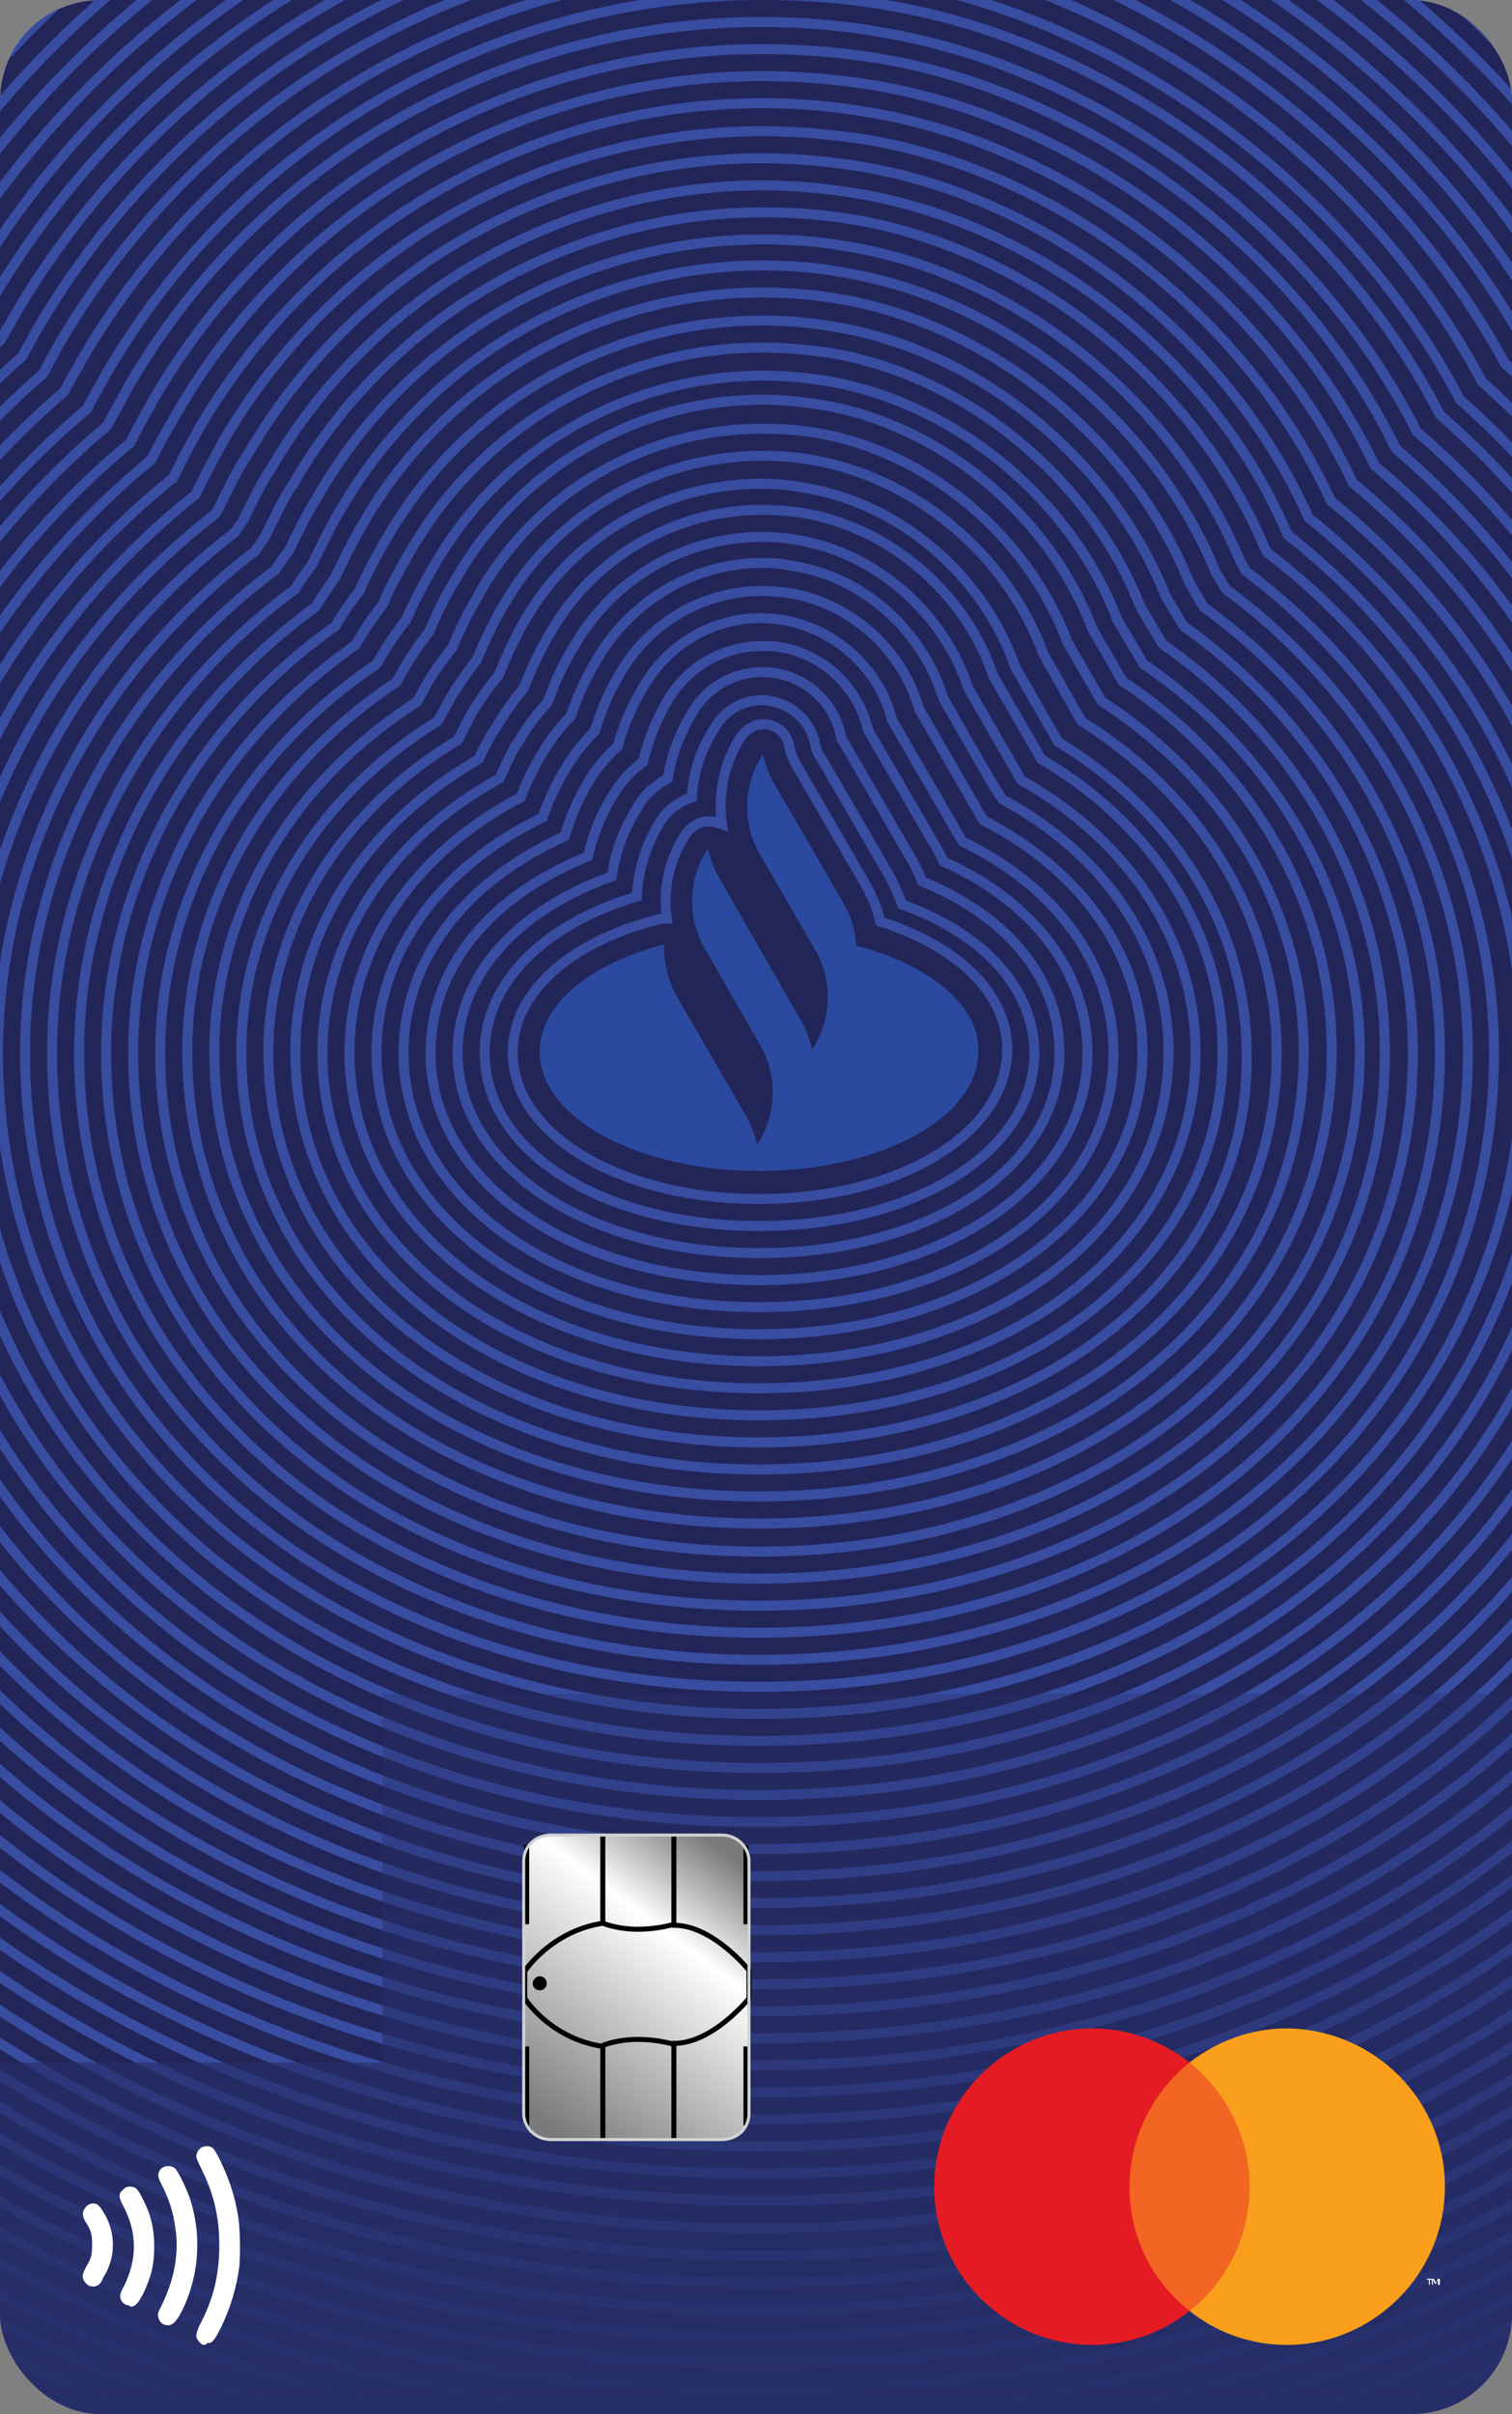 <svg xmlns="http://www.w3.org/2000/svg" width="151" height="241" fill="none"><rect width="100%" height="100%" fill="#808080" stroke="none"/><g clip-path="url(#a)"><rect width="151" height="241" fill="#fff" rx="10"/><path fill="#222558" d="M143-1.2H9.8C4.3-1.2-.1 3.2-.1 8.7v223.9c0 5.5 4.4 9.9 9.9 9.9H143c5.5 0 9.9-4.4 9.9-9.9V8.7c0-5.5-4.4-9.9-9.9-9.9Z"/><path stroke="#384CA0" stroke-miterlimit="10" d="M75.8 254.4c-90.8 0-159.3-64.2-159.3-149.3 0-37.4 16.3-76 43.5-103.3 25-39.5 69.5-64 116.2-64 7.5 0 15.1.6 22.5 1.8 35.8 5.8 73.6 31.2 94.1 63.1 26.6 27.2 42.5 65.5 42.5 102.3 0 85.2-68.6 149.4-159.5 149.4Z"/><path stroke="#384CA0" stroke-miterlimit="10" d="M75.8 251.9C-13.6 251.9-81 188.8-81 105.1c0-36.8 16-74.8 42.9-101.7 24.6-38.9 68.3-63 114.2-63 7.4 0 14.8.6 22.1 1.8 35.2 5.8 72.4 30.7 92.5 62.2 26.3 26.8 42 64.4 42 100.7 0 83.7-67.4 146.8-156.9 146.8Z"/><path stroke="#384CA0" stroke-miterlimit="10" d="M75.8 249.3c-88 0-154.3-62-154.3-144.2C-78.4 68.8-62.6 31.4-36 5c24-38.3 67-62.1 112.1-62.1 7.3 0 14.6.6 21.7 1.8C132.5-49.7 169-25 188.7 6c26 26.3 41.5 63.4 41.5 99.1-.1 82.2-66.4 144.2-154.4 144.2Z"/><path stroke="#384CA0" stroke-miterlimit="10" d="M75.8 246.8c-86.5 0-151.7-60.9-151.7-141.7 0-35.7 15.6-72.5 41.9-98.5 23.5-37.7 65.7-61.1 110.1-61.1 7.1 0 14.3.6 21.2 1.7 34.1 5.6 70 29.8 89.3 60.4 25.6 25.9 40.9 62.3 40.9 97.5.1 80.8-65.1 141.7-151.7 141.7Z"/><path stroke="#384CA0" stroke-miterlimit="10" d="M75.8 244.1c-85 0-149-59.8-149-139 0-35.1 15.4-71.3 41.3-96.8 23.1-37.1 64.4-60.2 108-60.2 7 0 14 .6 20.8 1.7 33.5 5.5 68.7 29.3 87.6 59.4 25.3 25.4 40.3 61.2 40.3 95.8.1 79.3-64 139.1-149 139.1Z"/><path stroke="#384CA0" stroke-miterlimit="10" d="M75.8 241.4c-83.4 0-146.3-58.6-146.3-136.3 0-34.6 15.2-70.1 40.7-95.1C-7.2-26.5 33.3-49.1 76.1-49.1c6.8 0 13.7.6 20.4 1.7 32.9 5.4 67.4 28.8 85.9 58.4 24.9 24.9 39.8 60.1 39.8 94.1 0 77.7-62.9 136.3-146.4 136.3Z"/><path stroke="#384CA0" stroke-miterlimit="10" d="M75.8 238.7c-81.9 0-143.6-57.4-143.6-133.6 0-34 15-68.9 40.1-93.4C-5.7-24.2 34-46.5 76.1-46.5c6.7 0 13.4.5 19.9 1.6 32.4 5.3 66.2 28.4 84.3 57.5 24.5 24.4 39.2 59 39.2 92.4 0 76.3-61.8 133.7-143.7 133.7Z"/><path stroke="#384CA0" stroke-miterlimit="10" d="M75.8 236c-80.3 0-140.9-56.3-140.9-130.9 0-33.4 14.8-67.6 39.6-91.7C-4-21.8 34.9-43.7 76.1-43.7c6.5 0 13.1.5 19.5 1.6 31.8 5.2 64.9 27.9 82.6 56.5 24.2 24 38.6 57.9 38.6 90.8 0 74.5-60.6 130.8-141 130.8Z"/><path stroke="#384CA0" stroke-miterlimit="10" d="M75.8 233.3c-78.8 0-138.2-55.1-138.2-128.2 0-32.8 14.6-66.4 39-90C-2.4-19.5 35.7-41 76.1-41c6.4 0 12.8.5 19 1.6 31.2 5 63.7 27.3 80.9 55.4 23.8 23.5 38 56.7 38 89.1.1 73.1-59.4 128.2-138.2 128.2Z"/><path stroke="#384CA0" stroke-miterlimit="10" d="M75.8 230.6c-77.3 0-135.5-53.9-135.5-125.5 0-32.2 14.3-65.2 38.4-88.3 20.5-34 57.7-55.1 97.4-55.1 6.2 0 12.5.5 18.6 1.5 30.6 5 62.4 26.9 79.2 54.5 23.5 23 37.5 55.6 37.5 87.4 0 71.5-58.3 125.5-135.6 125.5Z"/><path stroke="#384CA0" stroke-miterlimit="10" d="M75.8 227.9C.1 227.9-57 175.1-57 105.1c0-31.6 14.1-64 37.8-86.6 20-33.4 56.5-54.1 95.3-54.1 6.1 0 12.2.5 18.1 1.5 30 4.9 61.1 26.4 77.5 53.6 23.1 22.5 36.9 54.5 36.9 85.7.1 69.9-57 122.7-132.8 122.7Z"/><path stroke="#384CA0" stroke-miterlimit="10" d="M75.8 225.2c-74.2 0-130.1-51.6-130.1-120.1 0-31.1 14-62.8 37.3-84.9C2.4-12.6 38.1-32.9 76.1-32.9c5.9 0 11.9.5 17.7 1.5 29.4 4.8 59.8 25.9 75.8 52.6 22.8 22 36.3 53.4 36.3 84 .1 68.3-55.9 120-130.1 120Z"/><path stroke="#384CA0" stroke-miterlimit="10" d="M75.8 222.5C3.2 222.5-51.6 172-51.6 105.1c0-30.5 13.7-61.5 36.7-83.2C4-10.2 38.9-30.2 76.1-30.2c5.8 0 11.6.5 17.3 1.4 28.8 4.7 58.6 25.4 74.1 51.6 22.4 21.6 35.8 52.3 35.8 82.3 0 66.9-54.8 117.4-127.5 117.4Z"/><path stroke="#384CA0" stroke-miterlimit="10" d="M75.8 219.7C4.7 219.7-48.9 170.4-48.9 105c0-29.9 13.5-60.3 36.1-81.5 18.4-31.4 52.5-51 88.9-51 5.6 0 11.3.5 16.8 1.4 28.3 4.6 57.3 24.9 72.4 50.6 22 21.1 35.2 51.2 35.2 80.6.1 65.4-53.6 114.6-124.7 114.6Z"/><path stroke="#384CA0" stroke-miterlimit="10" d="M75.8 217c-69.5 0-122-48.1-122-111.9 0-29.3 13.3-59.1 35.6-79.8C7.3-5.6 40.5-24.8 76.1-24.8c5.5 0 11 .5 16.4 1.3 27.7 4.5 56 24.5 70.7 49.7 21.7 20.6 34.6 50.1 34.6 78.9 0 63.8-52.4 111.9-122 111.9Z"/><path stroke="#384CA0" stroke-miterlimit="10" d="M75.8 214.3c-68 0-119.3-47-119.3-109.2 0-28.7 13.1-57.9 35-78.1l.2-.3C9.1-3.4 41.4-22.1 76.1-22.1c5.3 0 10.7.4 15.9 1.3 27.1 4.4 54.8 24 69 48.7 21.3 20.1 34.1 48.9 34.1 77.2 0 62.3-51.2 109.2-119.3 109.2Z"/><path stroke="#384CA0" stroke-miterlimit="10" d="M75.8 211.6c-66.5 0-116.6-45.8-116.6-106.5 0-28.2 12.9-56.7 34.4-76.3l.4-.7C11-1.2 42.4-19.4 76.1-19.4c5.2 0 10.4.4 15.5 1.3 26.5 4.3 53.5 23.5 67.3 47.7 21 19.6 33.5 47.8 33.5 75.5 0 60.7-50.1 106.5-116.6 106.5Z"/><path stroke="#384CA0" stroke-miterlimit="10" d="M75.8 208.9C10.9 208.9-38 164.3-38 105.1c0-27.6 12.7-55.4 33.9-74.6.3-.5.6-1.1.6-1.1C12.8 1 43.4-16.7 76.1-16.7c5 0 10.1.4 15 1.2 25.9 4.2 52.2 23 65.6 46.7 20.6 19.1 33 46.7 33 73.8 0 59.3-48.9 103.9-113.9 103.9Z"/><path stroke="#384CA0" stroke-miterlimit="10" d="M75.8 206.2c-63.4 0-111.2-43.5-111.2-101.1 0-27 12.4-54.2 33.3-72.9.2-.4.8-1.4.8-1.4C14.7 3.1 44.3-14 76.1-14c4.9 0 9.8.4 14.6 1.2 25.3 4.1 51 22.5 63.9 45.8 20.3 18.7 32.4 45.6 32.4 72.1 0 57.7-47.8 101.1-111.2 101.1Z"/><path stroke="#384CA0" stroke-miterlimit="10" d="M75.8 203.5c-61.8 0-108.4-42.3-108.4-98.4 0-26.4 12.2-53 32.7-71.2.3-.5.5-1 .8-1.4l.2-.4c15.4-26.8 44.2-43.4 75-43.4 4.8 0 9.5.4 14.2 1.2 24.8 4 49.7 22 62.2 44.8 20 18.2 31.9 44.5 31.9 70.4-.1 56.1-46.7 98.4-108.6 98.4Z"/><path stroke="#384CA0" stroke-miterlimit="10" d="M75.8 200.8C15.5 200.8-30 159.6-30 105.1c0-25.8 12-51.8 32.2-69.5.3-.6.7-1.2 1-1.8l.2-.4c14.9-25.9 42.8-42 72.7-42 4.6 0 9.2.4 13.7 1.1C114-3.6 138.2 14 150.3 36.3c19.6 17.7 31.3 43.3 31.3 68.7 0 54.7-45.5 95.8-105.8 95.8Z"/><path stroke="#384CA0" stroke-miterlimit="10" d="M75.8 198.1c-58.8 0-103.1-40-103.1-93 0-25.2 11.8-50.5 31.6-67.8.4-.7.8-1.5 1.2-2.2l.2-.4C20.2 9.6 47.1-5.9 76-5.9c4.5 0 8.9.4 13.3 1.1 23.6 3.9 47.1 21 58.7 42.9 19.3 17.2 30.8 42.2 30.8 67 .1 53-44.2 93-103 93Z"/><path stroke="#384CA0" stroke-miterlimit="10" d="M75.8 195.4c-57.2 0-100.4-38.8-100.4-90.3 0-24.7 11.6-49.3 31-66 .5-.9.9-1.7 1.4-2.5l.2-.4C22 12 48-3.1 76-3.1c4.3 0 8.6.4 12.8 1.1 23 3.8 45.9 20.6 57 41.9C164.7 56.6 176 81 176 105.2c.2 51.4-42.9 90.2-100.2 90.2Z"/><path stroke="#384CA0" stroke-miterlimit="10" d="M75.8 192.7c-55.7 0-97.7-37.7-97.7-87.6C-21.8 81-10.4 57 8.7 40.8c.5-1 1.1-2 1.6-2.9l.2-.4C24 14.1 49.1-.5 76.1-.5c4.2 0 8.3.3 12.4 1 22.4 3.7 44.6 20.1 55.3 40.9 18.6 16.2 29.7 40 29.7 63.6 0 50-42 87.7-97.7 87.7Z"/><path stroke="#384CA0" stroke-miterlimit="10" d="M75.8 190c-54.1 0-95-36.5-95-84.9 0-23.5 11.2-46.8 29.9-62.6l1.8-3.3.2-.4C25.7 16.2 50 2.2 76 2.2c4 0 8 .3 11.9 1 21.9 3.6 43.3 19.6 53.6 39.9 18.3 15.7 29.1 38.8 29.1 61.9.2 48.5-40.6 85-94.8 85Z"/><path stroke="#384CA0" stroke-miterlimit="10" d="M75.8 187.3c-52.6 0-92.2-35.3-92.2-82.2 0-22.9 11-45.6 29.4-60.9.6-1.2 1.3-2.5 2-3.7l.2-.4C27.7 18.4 51.1 4.9 76.1 4.9c3.9 0 7.7.3 11.5.9 21.3 3.5 42.1 19.1 51.8 39C157.3 60 168 82.5 168 105c.1 47-39.6 82.3-92.2 82.3Z"/><path stroke="#384CA0" stroke-miterlimit="10" d="M75.8 184.6c-51 0-89.5-34.2-89.5-79.5 0-22.3 10.8-44.4 28.8-59.2.7-1.4 1.4-2.7 2.2-4l.2-.4C29.5 20.6 52 7.6 76.1 7.6c3.7 0 7.4.3 11.1.9 20.7 3.4 40.8 18.6 50.1 38 17.6 14.7 28.1 36.6 28.1 58.5 0 45.4-38.5 79.6-89.6 79.6Z"/><path stroke="#384CA0" stroke-miterlimit="10" d="M75.8 181.9c-49.5 0-86.8-33-86.8-76.8 0-21.7 10.6-43.2 28.3-57.4.7-1.5 1.5-3 2.3-4.4l.2-.4C31.5 22.8 53 10.3 76.1 10.3c3.6 0 7.1.3 10.6.9 20.1 3.3 39.5 18.1 48.4 37 17.3 14.3 27.6 35.5 27.6 56.8 0 43.9-37.3 76.9-86.9 76.9Z"/><path stroke="#384CA0" stroke-miterlimit="10" d="M75.8 179.2c-48 0-84.1-31.9-84.1-74.1 0-21.1 10.4-41.9 27.8-55.7.8-1.6 1.6-3.2 2.5-4.8l.2-.4C33.3 25 54 13.1 76.1 13.1c3.4 0 6.8.3 10.2.8 19.6 3.2 38.2 17.7 46.6 36.1 17 13.8 27.1 34.3 27.1 55.1 0 42.2-36.2 74.1-84.2 74.1Z"/><path stroke="#384CA0" stroke-miterlimit="10" d="M75.8 176.5c-46.4 0-81.4-30.7-81.4-71.4 0-20.5 10.1-40.6 27.1-53.8.1-.2.2-.3.3-.5.8-1.6 1.6-3.3 2.5-4.8l.3-.4c10.6-18.4 30.3-29.8 51.5-29.8 3.3 0 6.5.3 9.7.8 19 3.1 36.9 17.2 44.9 35.1 16.6 13.3 26.6 33.2 26.6 53.4 0 40.7-35 71.4-81.5 71.4Z"/><path stroke="#384CA0" stroke-miterlimit="10" d="M75.8 173.8c-44.9 0-78.7-29.5-78.7-68.7 0-19.8 9.8-39.2 26.4-52 .2-.3.4-.7.7-1 .8-1.6 1.6-3.3 2.5-4.8l.3-.4c10.1-17.5 29-28.4 49.2-28.4 3.1 0 6.2.3 9.3.8 18.4 3 35.7 16.7 43.1 34.1 16.3 12.8 26.1 32.1 26.1 51.7-.1 39.2-34 68.7-78.9 68.7Z"/><path stroke="#384CA0" stroke-miterlimit="10" d="M75.8 171.1c-43.3 0-76-28.4-76-66 0-19.2 9.6-37.8 25.7-50.1.3-.5.7-1 1-1.5.8-1.6 1.6-3.3 2.5-4.8l.3-.4c9.6-16.7 27.6-27.1 46.9-27.1 3 0 5.9.2 8.9.7 17.6 2.9 34.1 16 41.2 32.8l.3.5c16 12.2 25.5 30.9 25.5 50-.2 37.5-32.9 65.9-76.3 65.9Z"/><path stroke="#384CA0" stroke-miterlimit="10" d="M75.8 168.4c-41.8 0-73.3-27.2-73.3-63.3 0-18.5 9.3-36.5 25-48.2.4-.7.9-1.3 1.4-2 .8-1.7 1.6-3.3 2.5-4.8l.3-.5c9.1-15.9 26.2-25.7 44.5-25.7 2.8 0 5.6.2 8.4.7 16.8 2.7 32.5 15.3 39.2 31.3l.6 1.1c15.6 11.7 24.8 29.7 24.8 48.1 0 36.1-31.6 63.3-73.4 63.3Z"/><path stroke="#384CA0" stroke-miterlimit="10" d="M75.8 165.7c-40.3 0-70.6-26-70.6-60.6 0-17.8 9.1-35.1 24.3-46.3.5-.9 1.1-1.7 1.7-2.5.8-1.7 1.6-3.3 2.5-4.9l.3-.5c8.7-15 24.8-24.4 42.2-24.4 2.7 0 5.4.2 8 .7 16 2.6 30.9 14.6 37.2 29.9l1 1.7c15.2 11.2 24.2 28.5 24.2 46.3-.1 34.5-30.5 60.6-70.8 60.6Z"/><path stroke="#384CA0" stroke-miterlimit="10" d="M75.8 163c-38.7 0-67.9-24.9-67.9-57.9 0-17.2 8.8-33.7 23.6-44.5.6-1 1.3-2 2-3 .8-1.7 1.6-3.3 2.5-4.9l.3-.5c8.2-14.2 23.4-23 39.8-23 2.5 0 5.1.2 7.5.6 15.2 2.5 29.3 13.9 35.2 28.4l1.4 2.4c14.8 10.7 23.6 27.3 23.6 44.5 0 33-29.2 57.9-68 57.9Z"/><path stroke="#384CA0" stroke-miterlimit="10" d="M75.8 160.3c-37.2 0-65.2-23.7-65.2-55.2 0-16.5 8.5-32.4 22.9-42.6.7-1.2 1.5-2.4 2.4-3.5.7-1.7 1.6-3.3 2.5-4.9l.3-.5C46.4 40.3 60.7 32 76.1 32c2.4 0 4.8.2 7.1.6 14.4 2.3 27.7 13.1 33.2 26.9l1.8 3c14.3 10.2 22.9 26.1 22.9 42.6 0 31.4-28.1 55.2-65.3 55.2Z"/><path stroke="#384CA0" stroke-miterlimit="10" d="M75.8 157.6c-35.6 0-62.5-22.6-62.5-52.5 0-15.8 8.3-31 22.2-40.7.8-1.4 1.7-2.8 2.7-4 .7-1.7 1.6-3.3 2.5-4.9l.3-.5c7.2-12.5 20.7-20.3 35.1-20.3 2.2 0 4.5.2 6.6.5 13.6 2.2 26.1 12.4 31.2 25.4l2.2 3.7C130 74 138.3 89.2 138.3 105c.1 30-26.8 52.6-62.5 52.6Z"/><path stroke="#384CA0" stroke-miterlimit="10" d="M75.8 154.9c-34.1 0-59.8-21.4-59.8-49.8 0-15.2 8-29.6 21.6-38.8l.2-.3c.8-1.5 1.8-2.9 2.8-4.2.7-1.7 1.6-3.3 2.5-4.9l.3-.5c6.7-11.7 19.3-18.9 32.8-18.9 2.1 0 4.2.2 6.2.5 12.8 2.1 24.5 11.7 29.2 23.9l2.6 4.4c13.5 9.2 21.6 23.7 21.6 38.8-.2 28.4-25.9 49.8-60 49.8Z"/><path stroke="#384CA0" stroke-miterlimit="10" d="M75.8 152.1c-32.5 0-57.1-20.2-57.1-47.1 0-14.5 7.8-28.3 20.9-36.9.1-.2.5-.9.5-.9.8-1.5 1.8-2.9 2.8-4.2.7-1.7 1.5-3.4 2.5-5l.3-.5C52 46.7 63.6 39.9 76.1 39.9c1.9 0 3.9.2 5.8.5 11.9 1.9 22.8 10.9 27.2 22.4l3 5.2c13.1 8.7 20.9 22.4 20.9 37-.1 26.9-24.6 47.1-57.2 47.1Z"/><path stroke="#384CA0" stroke-miterlimit="10" d="M75.8 149.4c-31 0-54.4-19.1-54.4-44.3 0-13.8 7.5-26.9 20.2-35 .2-.3.4-.7.6-1l.2-.4c.8-1.5 1.8-2.8 2.8-4.1.7-1.7 1.5-3.4 2.5-5l.3-.6c5.8-10 16.5-16.2 28.1-16.2 1.8 0 3.6.1 5.3.4 11.1 1.8 21.2 10.2 25.2 20.9L110 70c12.7 8.2 20.2 21.2 20.2 35 0 25.4-23.3 44.4-54.4 44.4Z"/><path stroke="#384CA0" stroke-miterlimit="10" d="M75.8 146.7c-29.5 0-51.7-17.9-51.7-41.6 0-13.2 7.3-25.5 19.6-33.1.3-.5.6-1.1.9-1.6l.2-.4c.8-1.4 1.8-2.8 2.8-4.1.7-1.7 1.5-3.4 2.4-5l.3-.5c5.3-9.2 15.2-14.9 25.8-14.9 1.6 0 3.3.1 4.9.4 10.3 1.7 19.6 9.5 23.2 19.4L108 72c12.2 7.6 19.5 20 19.5 33.1 0 23.7-22.2 41.6-51.7 41.6Z"/><path stroke="#384CA0" stroke-miterlimit="10" d="M75.8 144c-27.9 0-49-16.7-49-38.9 0-12.5 7.1-24.1 18.9-31.2.4-.7.7-1.4 1.1-2.1l.2-.4c.8-1.4 1.8-2.8 2.8-4 .7-1.7 1.5-3.5 2.4-5.1l.3-.5c4.8-8.3 13.8-13.5 23.4-13.5 1.5 0 3 .1 4.4.4 9.5 1.5 17.9 8.7 21.1 17.9l4.3 7.5c11.8 7.1 18.8 18.7 18.8 31.2.3 22-20.7 38.7-48.7 38.7Z"/><path stroke="#384CA0" stroke-miterlimit="10" d="M75.8 141.3c-26.4 0-46.3-15.6-46.3-36.2 0-11.8 6.8-22.7 18.3-29.3.4-.9.9-1.8 1.4-2.7l.3-.4c.8-1.4 1.8-2.8 2.8-4 .7-1.8 1.5-3.5 2.4-5.1l.3-.5c4.3-7.5 12.4-12.2 21.1-12.2 1.3 0 2.7.1 4 .3 8.6 1.4 16.3 7.9 19.1 16.3l4.8 8.3c11.3 6.6 18.1 17.5 18.1 29.2 0 20.8-19.9 36.3-46.3 36.3Z"/><path stroke="#384CA0" stroke-miterlimit="10" d="M75.8 138.6c-24.8 0-43.6-14.4-43.6-33.5 0-11.1 6.6-21.3 17.7-27.4.5-1.1 1-2.2 1.6-3.3l.3-.4c.8-1.4 1.8-2.7 2.9-3.9.6-1.8 1.4-3.5 2.4-5.2l.3-.5c3.9-6.7 11-10.8 18.7-10.8 1.2 0 2.4.1 3.5.3 7.8 1.3 14.6 7.2 17.1 14.8l5.3 9.2c10.9 6.1 17.4 16.2 17.4 27.2 0 19.1-18.7 33.5-43.6 33.5Z"/><path stroke="#384CA0" stroke-miterlimit="10" d="M75.8 135.9c-23.3 0-40.9-13.3-40.9-30.8 0-10.5 6.4-19.9 17.1-25.5.5-1.3 1.1-2.6 1.8-3.8l.3-.5c.8-1.4 1.8-2.7 2.9-3.8.6-1.8 1.4-3.6 2.4-5.3l.3-.5c3.4-5.8 9.7-9.5 16.4-9.5 1 0 2.1.1 3.1.3 7 1.1 12.9 6.4 15 13.2 3.7 6.5 5.2 9.1 5.9 10.1 10.4 5.6 16.6 14.9 16.6 25.2 0 17.7-17.6 30.9-40.9 30.9Z"/><path stroke="#384CA0" stroke-miterlimit="10" d="M75.8 133.2c-21.8 0-38.2-12.1-38.2-28.1 0-9.8 6.2-18.5 16.6-23.5.5-1.5 1.2-3 2-4.4l.3-.5c.8-1.4 1.8-2.6 2.9-3.7.6-1.9 1.3-3.7 2.3-5.4l.3-.5c2.9-5 8.3-8.1 14.1-8.1.9 0 1.8.1 2.7.2 6.1 1 11.3 5.6 13 11.6l6.4 11.1c10 5.1 15.9 13.7 15.9 23.2-.1 16-16.5 28.1-38.3 28.1Z"/><path stroke="#384CA0" stroke-miterlimit="10" d="M75.8 130.5c-20.2 0-35.5-10.9-35.5-25.4 0-9.1 6-17.1 16.1-21.6.5-1.8 1.2-3.4 2.1-5l.3-.5c.8-1.4 1.8-2.5 2.9-3.5.5-1.9 1.3-3.8 2.3-5.5l.3-.5c2.4-4.2 6.9-6.8 11.7-6.8.7 0 1.5.1 2.2.2 5.2.9 9.6 4.8 10.9 10l6.6 11.4c.1.2.3.5.4.7 9.5 4.6 15.1 12.4 15.1 21.1.1 14.5-15.1 25.4-35.4 25.4Z"/><path stroke="#384CA0" stroke-miterlimit="10" d="M75.8 127.8c-18.7 0-32.8-9.8-32.8-22.7 0-8.4 5.8-15.6 15.7-19.6.5-2 1.2-3.9 2.2-5.6l.3-.5c.8-1.3 1.8-2.5 3-3.3.5-2 1.2-3.9 2.2-5.7l.3-.5c1.9-3.3 5.5-5.4 9.4-5.4.6 0 1.2 0 1.8.1 4.3.7 7.8 4 8.8 8.3l6.8 11.7c.3.5.5.9.7 1.4 9 4 14.4 11.1 14.4 19.1 0 12.9-14.1 22.7-32.8 22.7Z"/><path stroke="#384CA0" stroke-miterlimit="10" d="M75.8 125.1c-17.1 0-30.1-8.6-30.1-20 0-7.6 5.8-14.2 15.4-17.6.3-2.2 1.1-4.4 2.2-6.3l.3-.5c.7-1.3 1.8-2.3 3.1-3 .3-2.1 1.1-4.2 2.1-6l.3-.5c1.4-2.5 4.1-4.1 7-4.1.4 0 .9 0 1.3.1 3.3.5 6 3.1 6.6 6.4 0 .2.1.3.2.4l6.9 11.9c.4.7.7 1.4 1 2.1 8.6 3.5 13.7 9.8 13.7 17 .1 11.5-12.8 20.1-30 20.1Z"/><path stroke="#384CA0" stroke-miterlimit="10" d="M75.8 122.4c-15.6 0-27.4-7.4-27.4-17.3 0-6.9 5.8-12.8 15.2-15.6.1-2.4.8-4.8 2-6.9l.3-.5c.7-1.2 1.9-2.1 3.2-2.5.1-2.3.8-4.5 2-6.5l.3-.5c1-1.7 2.8-2.7 4.7-2.7.3 0 .6 0 .9.1 2.2.4 4 2.1 4.4 4.3.1.4.2.9.5 1.2l6.9 11.9c.5.9.9 1.9 1.3 2.9 8.3 3 13.2 8.5 13.2 14.9-.1 9.8-11.9 17.2-27.5 17.2Z"/><path stroke="#384CA0" stroke-miterlimit="10" d="M75.8 119.7c-13.8 0-24.6-6.4-24.6-14.6 0-5.9 5.5-11 14.5-13.3.2-.1.5-.1.7-.1h.2c-.4-2.6.1-5.4 1.5-7.8l.3-.5c.5-.8 1.4-1.4 2.3-1.4h.4c.3.1.7.2 1 .3-.4-2.7.1-5.6 1.5-8.1l.3-.5c.5-.8 1.4-1.4 2.3-1.4h.4c1.1.2 2 1 2.2 2.1.1.7.4 1.4.8 2.1l6.9 11.9c.6 1.1 1.1 2.3 1.4 3.6 7.9 2.5 12.7 7.3 12.7 12.8-.1 8.5-10.9 14.9-24.8 14.9Z"/><path fill="#2B4A9F" d="M85.5 94.4c-.1-1.5-.5-3-1.3-4.3l-6.9-11.9c-.5-.9-.9-1.9-1.1-2.9l-.3.5c-1.7 2.9-1.7 6.6 0 9.5l5.5 9.5c1.7 2.9 1.7 6.6 0 9.5l-.3.5c-.2-1-.6-2-1.1-2.9l-5-8.7-3.2-5.6c-.5-.9-.9-1.9-1.1-2.9l-.3.5c-1.7 2.9-1.7 6.6 0 9.5l5.5 9.6c1.7 2.9 1.7 6.6 0 9.5l-.3.5c-.2-1-.6-2-1.1-2.9l-6.9-11.9c-.9-1.6-1.3-3.4-1.3-5.2-7.4 1.9-12.4 6-12.4 10.7 0 6.6 9.8 11.9 21.9 11.9 12.1 0 21.9-5.3 21.9-11.9.2-4.6-4.9-8.7-12.2-10.6Z"/><path fill="url(#b)" d="M152.8 169.1H38.2v36.8H-.3v26.7s0 10 10 10h133.2s9.9-.1 9.9-10c-.1-9.8 0-63.5 0-63.5Z"/><path fill="url(#c)" d="M72.1 183.2c1.5 0 2.7 1.2 2.7 2.6V211c0 1.5-1.2 2.6-2.7 2.6H55c-1.5 0-2.7-1.2-2.7-2.6v-25.2c0-1.5 1.2-2.6 2.7-2.6h17.1Z"/><path stroke="#000" stroke-width=".5" d="M60.2 183.2v8.8c-5.2.8-7.8 4.8-7.8 4.8v2.7s2.5 4 7.8 4.8v9.5M67.3 183.2v9c3.9 0 7.5 4.5 7.5 4.5v2.8s-3.6 4.5-7.5 4.5v9.6"/><path fill="#000" d="M53.9 197.3c.4 0 .7.3.7.7 0 .4-.3.7-.7.7-.4 0-.7-.3-.7-.7 0-.3.3-.7.7-.7Z"/><path stroke="#000" stroke-width=".5" d="M60.2 204.2s1.4-.6 3.5-.6 3.6.5 3.6.5M60.2 192s1.4.6 3.5.6 3.6-.5 3.6-.5M52.6 204.3v7.9M74.5 204.3v7.9M52.6 184.2v7.9M74.5 184.2v7.9"/><path stroke="#D1D3D4" stroke-width=".3" d="M72.1 183.2c1.5 0 2.7 1.2 2.7 2.6V211c0 1.5-1.2 2.6-2.7 2.6H55c-1.5 0-2.7-1.2-2.7-2.6v-25.2c0-1.5 1.2-2.6 2.7-2.6h17.1Z"/><path fill="#fff" d="M20.3 234.1c-.3-.1-.6-.5-.7-.8 0-.2 0-.4.3-1.1 1.4-2.6 2-5.1 2-8 0-2.8-.5-5.1-1.8-7.7-.3-.6-.5-1.1-.5-1.2 0-.3.2-.7.5-.9.4-.2.9-.2 1.2.1.1.1.4.6.6 1 .9 1.8 1.6 3.8 1.9 5.9.2 1.3.2 3.8.1 4.9-.3 2.2-.9 4.1-1.8 6-.6 1.2-.9 1.6-1.2 1.6h-.2c-.1.2-.3.2-.4.2Zm-3.8-2c-.5-.1-.8-.7-.7-1.2 0-.1.3-.6.5-1.1 1-2.1 1.5-4.4 1.3-6.7-.2-1.8-.5-3-1.3-4.7-.6-1.1-.6-1.3-.3-1.8.3-.4 1.1-.5 1.5-.1.3.3 1.2 2.1 1.5 3.1 1.1 3.4.9 7.1-.5 10.4-.8 1.8-1.3 2.3-2 2.1Zm-3.9-2c-.3-.1-.6-.5-.6-.8 0-.2 0-.4.4-1.1 1.3-2.7 1.3-5.2 0-7.8-.6-1.1-.6-1.4-.1-1.8.2-.2.3-.3.7-.3.6 0 .8.3 1.3 1.3.8 1.6 1.1 2.9 1.1 4.7 0 1.8-.3 3-1.1 4.7-.5.9-.7 1.2-1.2 1.3-.1-.1-.4-.2-.5-.2Zm-3.7-1.9c-.2-.1-.5-.4-.6-.7-.1-.3 0-.6.3-1.2.5-.8.6-1.2.6-2.2 0-1-.1-1.4-.6-2.2-.2-.3-.3-.6-.3-.7-.1-.5.3-1.1.8-1.2.5-.1.8.1 1.2.8 1.3 2 1.3 4.6 0 6.6-.3.8-.8 1-1.4.8Z"/><path fill="#F26522" d="M125.7 205.9h-13.8v24.8h13.8v-24.8Z"/><path fill="#E51B24" d="M112.8 218.3c0-5 2.4-9.5 6-12.4-2.7-2.1-6.1-3.4-9.7-3.4-8.7 0-15.8 7.1-15.8 15.8 0 8.7 7.1 15.8 15.8 15.8 3.7 0 7.1-1.3 9.7-3.4-3.7-2.9-6-7.3-6-12.4Z"/><path fill="#fff" d="M142.8 228.1v-.5h.2v-.1h-.5v.1h.2v.5h.1Zm1 0v-.6h-.2l-.2.4-.2-.4h-.2v.6h.1v-.5l.2.4h.1l.2-.4v.5h.2Z"/><path fill="#F99F1C" d="M144.3 218.3c0 8.7-7.1 15.8-15.8 15.8-3.7 0-7.1-1.3-9.7-3.4 3.7-2.9 6-7.4 6-12.4s-2.4-9.5-6-12.4c2.7-2.1 6.1-3.4 9.7-3.4 8.7.1 15.8 7.1 15.8 15.8Z"/></g><defs><linearGradient id="b" x1="76.213" x2="76.213" y1="169.057" y2="242.622" gradientUnits="userSpaceOnUse"><stop stop-color="#262E68" stop-opacity=".3"/><stop offset="1" stop-color="#262E68"/></linearGradient><linearGradient id="c" x1="73.205" x2="53.712" y1="185.579" y2="211.477" gradientUnits="userSpaceOnUse"><stop stop-color="#7A7A7A"/><stop offset=".304" stop-color="#fff"/><stop offset="1" stop-color="#7A7A7A"/></linearGradient><clipPath id="a"><rect width="151" height="241" fill="#fff" rx="10"/></clipPath></defs></svg>